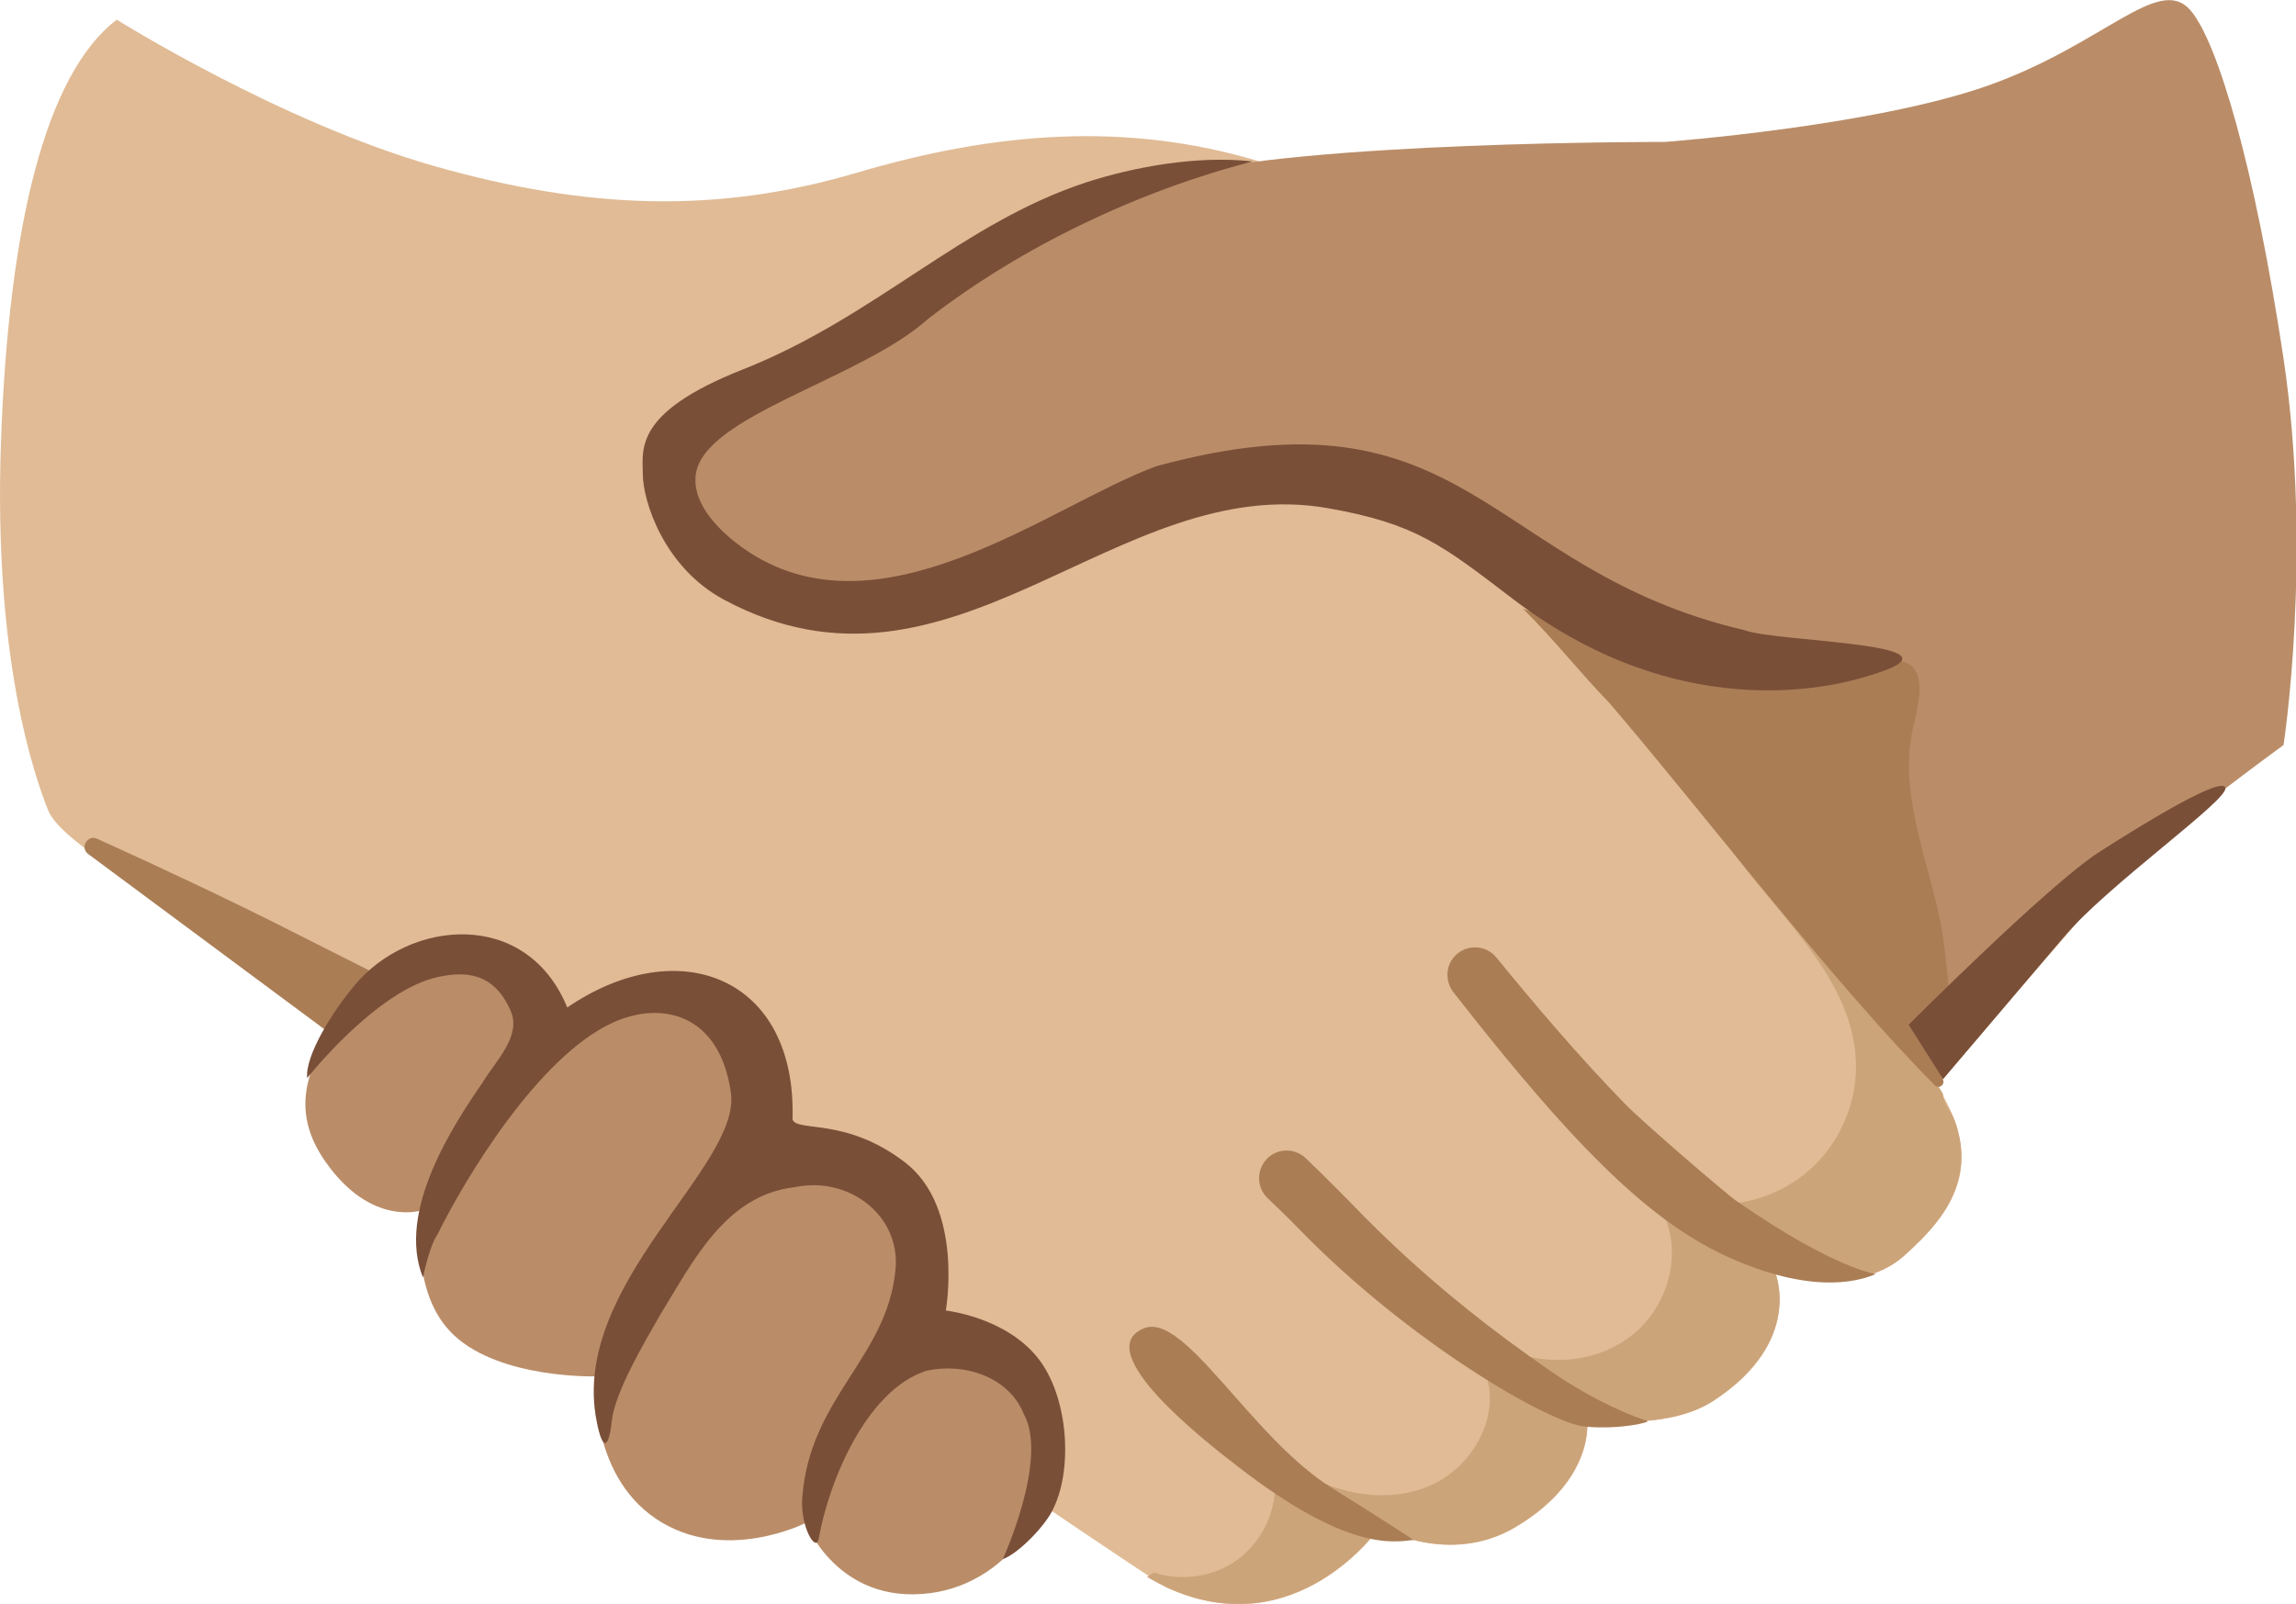 <?xml version="1.0" encoding="UTF-8" standalone="no"?>
<!-- Created with Inkscape (http://www.inkscape.org/) -->

<svg
   width="205.511mm"
   height="143.581mm"
   viewBox="0 0 205.511 143.581"
   version="1.1"
   id="svg4488"
   inkscape:version="1.3.2 (091e20ef0f, 2023-11-25, custom)"
   sodipodi:docname="Community_icon.svg"
   xmlns:inkscape="http://www.inkscape.org/namespaces/inkscape"
   xmlns:sodipodi="http://sodipodi.sourceforge.net/DTD/sodipodi-0.dtd"
   xmlns="http://www.w3.org/2000/svg"
   xmlns:svg="http://www.w3.org/2000/svg"
   xmlns:rdf="http://www.w3.org/1999/02/22-rdf-syntax-ns#"
   xmlns:cc="http://creativecommons.org/ns#"
   xmlns:dc="http://purl.org/dc/elements/1.1/">
  <defs
     id="defs4482" />
  <sodipodi:namedview
     id="base"
     pagecolor="#ffffff"
     bordercolor="#666666"
     borderopacity="1.0"
     inkscape:pageopacity="0.0"
     inkscape:pageshadow="2"
     inkscape:zoom="0.35"
     inkscape:cx="130"
     inkscape:cy="588.57143"
     inkscape:document-units="mm"
     inkscape:current-layer="layer1"
     showgrid="false"
     inkscape:showpageshadow="0"
     inkscape:pagecheckerboard="1"
     inkscape:deskcolor="#d1d1d1"
     inkscape:window-width="1920"
     inkscape:window-height="1151"
     inkscape:window-x="0"
     inkscape:window-y="26"
     inkscape:window-maximized="1" />
  <g
     inkscape:label="Layer 1"
     inkscape:groupmode="layer"
     id="layer1"
     transform="translate(-71.173,7.627)">
    <g
       id="g13-3"
       transform="matrix(1.713,0,0,1.713,64.322,-55.714)"
       style="stroke-width:0.154">
      <path
         style="fill:#e0bb95;stroke-width:0.154"
         d="M 105.21,84.82 C 102.56,80.7 89.51,66.61 86.71,62.97 83.91,59.33 76.71,38.57 69.78,36.5 62.85,34.42 56.01,34.96 48.77,37.1 41.53,39.24 34.76,39.04 26.72,36.76 18.68,34.48 10.1,29.1 10.1,29.1 6.37,31.95 4.45,39.91 4.05,51.17 c -0.4,11.26 1.72,17.38 2.46,19.24 0.74,1.86 6.3,4.61 12.56,9.45 0.54,0.41 44.98,30.77 45.92,31.2 6.79,3.09 11.11,-3.16 11.11,-3.16 0,0 3.6,2.06 7.08,0 4.25,-2.52 3.75,-5.65 3.75,-5.65 0,0 4.12,0.67 6.61,-0.96 4.75,-3.11 3.22,-6.7 3.22,-6.7 0,0 4.24,1.36 6.74,-0.88 2.5,-2.24 4.35,-4.77 1.71,-8.89 z"
         id="path1-6" />
      <path
         style="fill:#ba8d68;stroke-width:0.154"
         d="m 58.4,101.98 c -0.06,-0.16 -0.12,-0.32 -0.21,-0.48 -1.94,-3.75 -5.63,-3.6 -5.79,-3.73 -0.21,-0.16 -0.17,-2.96 -0.4,-4.05 -1.22,-5.71 -7.82,-5.56 -7.99,-5.68 -0.23,-0.15 0.98,-4.05 -2.84,-7.34 -0.91,-0.79 -2.29,-0.71 -3.49,-0.57 -3.37,0.41 -4.91,1.99 -5.15,1.94 -0.57,-0.11 0.07,-4.29 -4.07,-4.43 -3.01,-0.1 -4.98,1.37 -6.64,3.65 -1.7,2.34 -2.76,4.71 -0.83,7.48 2.43,3.49 5.09,2.55 5.09,2.55 0,0 -0.8,4.27 1.65,6.55 2.45,2.28 7.39,2.14 7.39,2.14 0,0 -0.41,5.04 3.15,7.44 3.56,2.4 7.83,0.22 7.83,0.22 0,0 1.66,4.3 6.51,3.67 4.25,-0.54 7.4,-5.13 5.79,-9.36 z"
         id="path2-7" />
      <path
         style="fill:#cca47a;stroke-width:0.154"
         d="m 105.88,86.12 c -0.18,-0.28 -0.33,-0.51 -0.35,-0.85 -0.02,-0.38 -10.16,-13.83 -14.43,-19.24 0.86,2.47 2.1,4.82 3.68,6.91 2.55,3.38 6.13,6.55 6.2,10.78 0.03,2.08 -0.89,4.16 -2.46,5.53 -1.57,1.37 -3.75,2.01 -5.81,1.69 -0.66,-0.1 -1.61,-0.1 -1.69,0.56 -0.03,0.19 0.05,0.38 0.11,0.57 0.66,2.04 -0.15,4.42 -1.82,5.76 -1.67,1.35 -4.05,1.66 -6.08,0.96 -0.53,-0.18 -1.23,-0.39 -1.56,0.06 -0.26,0.35 -0.09,0.83 0.03,1.24 0.63,2.24 -0.86,4.72 -3,5.64 -2.13,0.92 -4.68,0.48 -6.68,-0.7 -0.44,-0.26 -1.14,-0.49 -1.36,-0.02 -0.07,0.14 -0.05,0.31 -0.04,0.46 0.08,1.55 -0.65,3.13 -1.89,4.07 -1.24,0.94 -2.95,1.22 -4.43,0.72 l -0.37,0.23 c 0.44,0.26 0.81,0.45 1.05,0.56 6.79,3.09 11.11,-3.16 11.11,-3.16 0,0 3.6,2.06 7.08,0 4.25,-2.52 3.75,-5.65 3.75,-5.65 0,0 4.12,0.67 6.61,-0.96 4.75,-3.11 3.22,-6.7 3.22,-6.7 0,0 4.24,1.36 6.74,-0.88 0.62,-0.55 1.21,-1.13 1.72,-1.78 1,-1.28 1.51,-2.8 1.17,-4.42 -0.1,-0.48 -0.24,-0.97 -0.5,-1.38 z"
         id="path3-5" />
      <path
         style="fill:#aa7d55;stroke-width:0.154"
         d="m 73.62,105.86 c 3.02,1.88 4.24,2.7 4.24,2.7 -1.09,0.13 -3.47,0.58 -9.16,-3.82 -1.57,-1.21 -7.83,-6.05 -4.93,-7.24 2.14,-0.88 5.6,5.72 9.85,8.36 z"
         id="path4-3" />
      <path
         style="fill:#aa7d55;stroke-width:0.154"
         d="m 86.84,102.64 c -1.88,-0.16 -9.26,-4.45 -14.98,-10.35 -0.6,-0.62 -1.16,-1.15 -1.63,-1.6 -0.57,-0.55 -0.59,-1.46 -0.04,-2.04 0.55,-0.58 1.46,-0.59 2.04,-0.04 0.48,0.46 1.04,1.01 1.66,1.63 1.3,1.29 4.62,5.02 11.17,9.52 1.47,1.01 3.32,2.03 5.02,2.58 0.19,0.06 -1.37,0.46 -3.24,0.3 z"
         id="path5-5" />
      <path
         style="fill:#aa7d55;stroke-width:0.154"
         d="m 94.49,93.86 c -3.98,-1.75 -7.86,-5.35 -14.54,-13.92 -0.49,-0.63 -0.41,-1.53 0.21,-2.03 0.62,-0.5 1.53,-0.41 2.03,0.21 2.14,2.62 4.34,5.2 6.7,7.63 0.93,0.96 5.26,4.68 5.81,5.07 5.19,3.6 7.32,3.84 7.32,3.84 -0.61,0.25 -2.97,1.2 -7.53,-0.8 z"
         id="path6-6" />
      <path
         style="fill:#aa7d55;stroke-width:0.154"
         d="m 8.61,72.71 c -0.45,-0.33 -0.04,-1.03 0.46,-0.8 2.93,1.32 7.05,3.25 10.17,4.84 2.87,1.46 4.63,2.33 4.63,2.33 l -2.89,2.81 z"
         id="path7-2" />
      <path
         style="fill:#ba8d68;stroke-width:0.154"
         d="m 123.31,46.75 c -1.48,-9.85 -3.43,-16.55 -4.88,-18.17 -1.66,-1.84 -4.51,1.82 -10.54,3.96 -6.03,2.14 -16.89,2.95 -16.89,2.95 0,0 -18.99,-0.04 -25.64,1.82 -5.25,1.47 -11.75,5.63 -17.21,8.93 -4.36,2.64 -8.29,4.37 -8.62,6.28 -0.31,1.82 1.71,5.89 6.73,6.3 8.15,0.67 16.77,-4.48 16.77,-4.48 2.79,-1.58 3.83,-1.77 9.4,-1.77 5.57,0 11.31,4.25 11.72,4.93 4.16,6.85 7.9,10.33 11.72,14.97 2.79,3.39 9.35,12.36 9.35,12.36 0,0 7.37,-8.71 9.25,-10.72 1.88,-2.01 8.85,-7.1 8.85,-7.1 0,0 1.54,-9.95 -0.01,-20.26 z"
         id="path8-9" />
      <path
         style="fill:#aa7d55;stroke-width:0.154"
         d="m 105.51,76.92 c -0.61,-3.66 -2.38,-7.25 -1.54,-10.84 0.13,-0.53 0.25,-1.06 0.31,-1.6 0.28,-2.86 -2.42,-1.61 -2.82,-1.57 -1.03,0.11 -12.87,-0.33 -11.55,1.01 l 15.3,20.7 c 0,0 0.6,-0.19 0.74,-1.67 0.15,-1.5 -0.39,-5.72 -0.44,-6.03 z"
         id="path9-1" />
      <path
         style="fill:#aa7d55;stroke-width:0.154"
         d="M 95.87,64.15 83.58,59.89 c 1.62,1.6 2.97,3.33 4.51,4.92 4.68,5.45 11.75,14.71 17.01,19.99 0.22,0.22 0.57,-0.06 0.41,-0.32 -2.92,-4.61 -10.42,-16.52 -10.81,-17.69 -0.74,-2.27 1.17,-2.64 1.17,-2.64 z"
         id="path10-2" />
      <path
         style="fill:#7a4f38;stroke-width:0.154"
         d="m 73.43,54.64 c 4.55,0.81 5.91,1.9 9.64,4.75 9.16,6.98 17.51,4.33 18.58,4 5.88,-1.73 -4.81,-1.73 -6.49,-2.38 C 81.65,57.85 80.79,47.97 64.42,52.44 58.89,54.46 49.87,61.73 42.8,56.7 c -1.01,-0.72 -2.63,-2.17 -2.45,-3.78 0.34,-3.12 8.6,-4.99 12.17,-8.2 4.87,-3.77 10.97,-6.67 16.94,-8.21 -2.93,-0.33 -6.26,0.3 -8.69,1.09 -6.51,2.13 -11.02,7.04 -17.95,9.78 -5.73,2.26 -5.24,4.18 -5.23,5.51 0.01,1.33 1.06,4.81 4.23,6.52 11.96,6.43 20.49,-6.76 31.61,-4.77 z"
         id="path11-7" />
      <path
         style="fill:#7a4f38;stroke-width:0.154"
         d="m 59.07,106.85 c -0.36,0.9 -1.88,2.45 -2.67,2.71 0,0 2.39,-5.22 1.1,-7.57 -0.79,-1.98 -3.15,-2.71 -5.1,-2.27 -3.14,1.01 -5.1,5.81 -5.62,8.77 -0.14,0.77 -0.98,-0.62 -0.86,-2.17 0.41,-5.24 4.43,-7.27 4.87,-11.88 0.28,-2.85 -2.45,-4.91 -5.25,-4.32 -3.65,0.41 -5.34,3.91 -7.09,6.75 -0.77,1.36 -2.33,3.96 -2.49,5.51 -0.14,1.35 -0.47,1.63 -0.79,-0.05 -1.39,-7.13 7.57,-13.28 7.02,-17.15 -0.58,-4.1 -3.59,-4.84 -6.19,-3.65 -3.88,1.79 -7.68,8.1 -9.15,11.08 -0.42,0.6 -0.75,2.23 -0.75,2.23 -1.4,-3.44 1.61,-8.01 3.11,-10.18 0.65,-1.1 2.06,-2.42 1.47,-3.76 -0.91,-2.08 -2.46,-2.03 -3.72,-1.78 -3.25,0.65 -6.91,5.3 -6.91,5.3 -0.12,-1.18 1.35,-3.52 2.49,-4.86 2.84,-3.42 8.96,-4.04 11.1,1.17 5.82,-3.98 12,-1.6 11.77,5.85 0.23,0.68 2.78,-0.13 5.87,2.24 3.1,2.37 2.14,7.75 2.14,7.75 0,0 3.1,0.33 4.81,2.48 1.58,1.99 1.83,5.71 0.84,7.8 z"
         id="path12-0" />
      <path
         style="fill:#7a4f38;stroke-width:0.154"
         d="m 103.73,81.63 c 0,0 7.32,-7.33 9.95,-9.02 2.63,-1.69 6.47,-4 6.6,-3.35 0.13,0.65 -6.12,5.05 -8.47,7.81 -2.34,2.77 -6.28,7.4 -6.28,7.4 z"
         id="path13-9" />
    </g>
  </g>
</svg>

